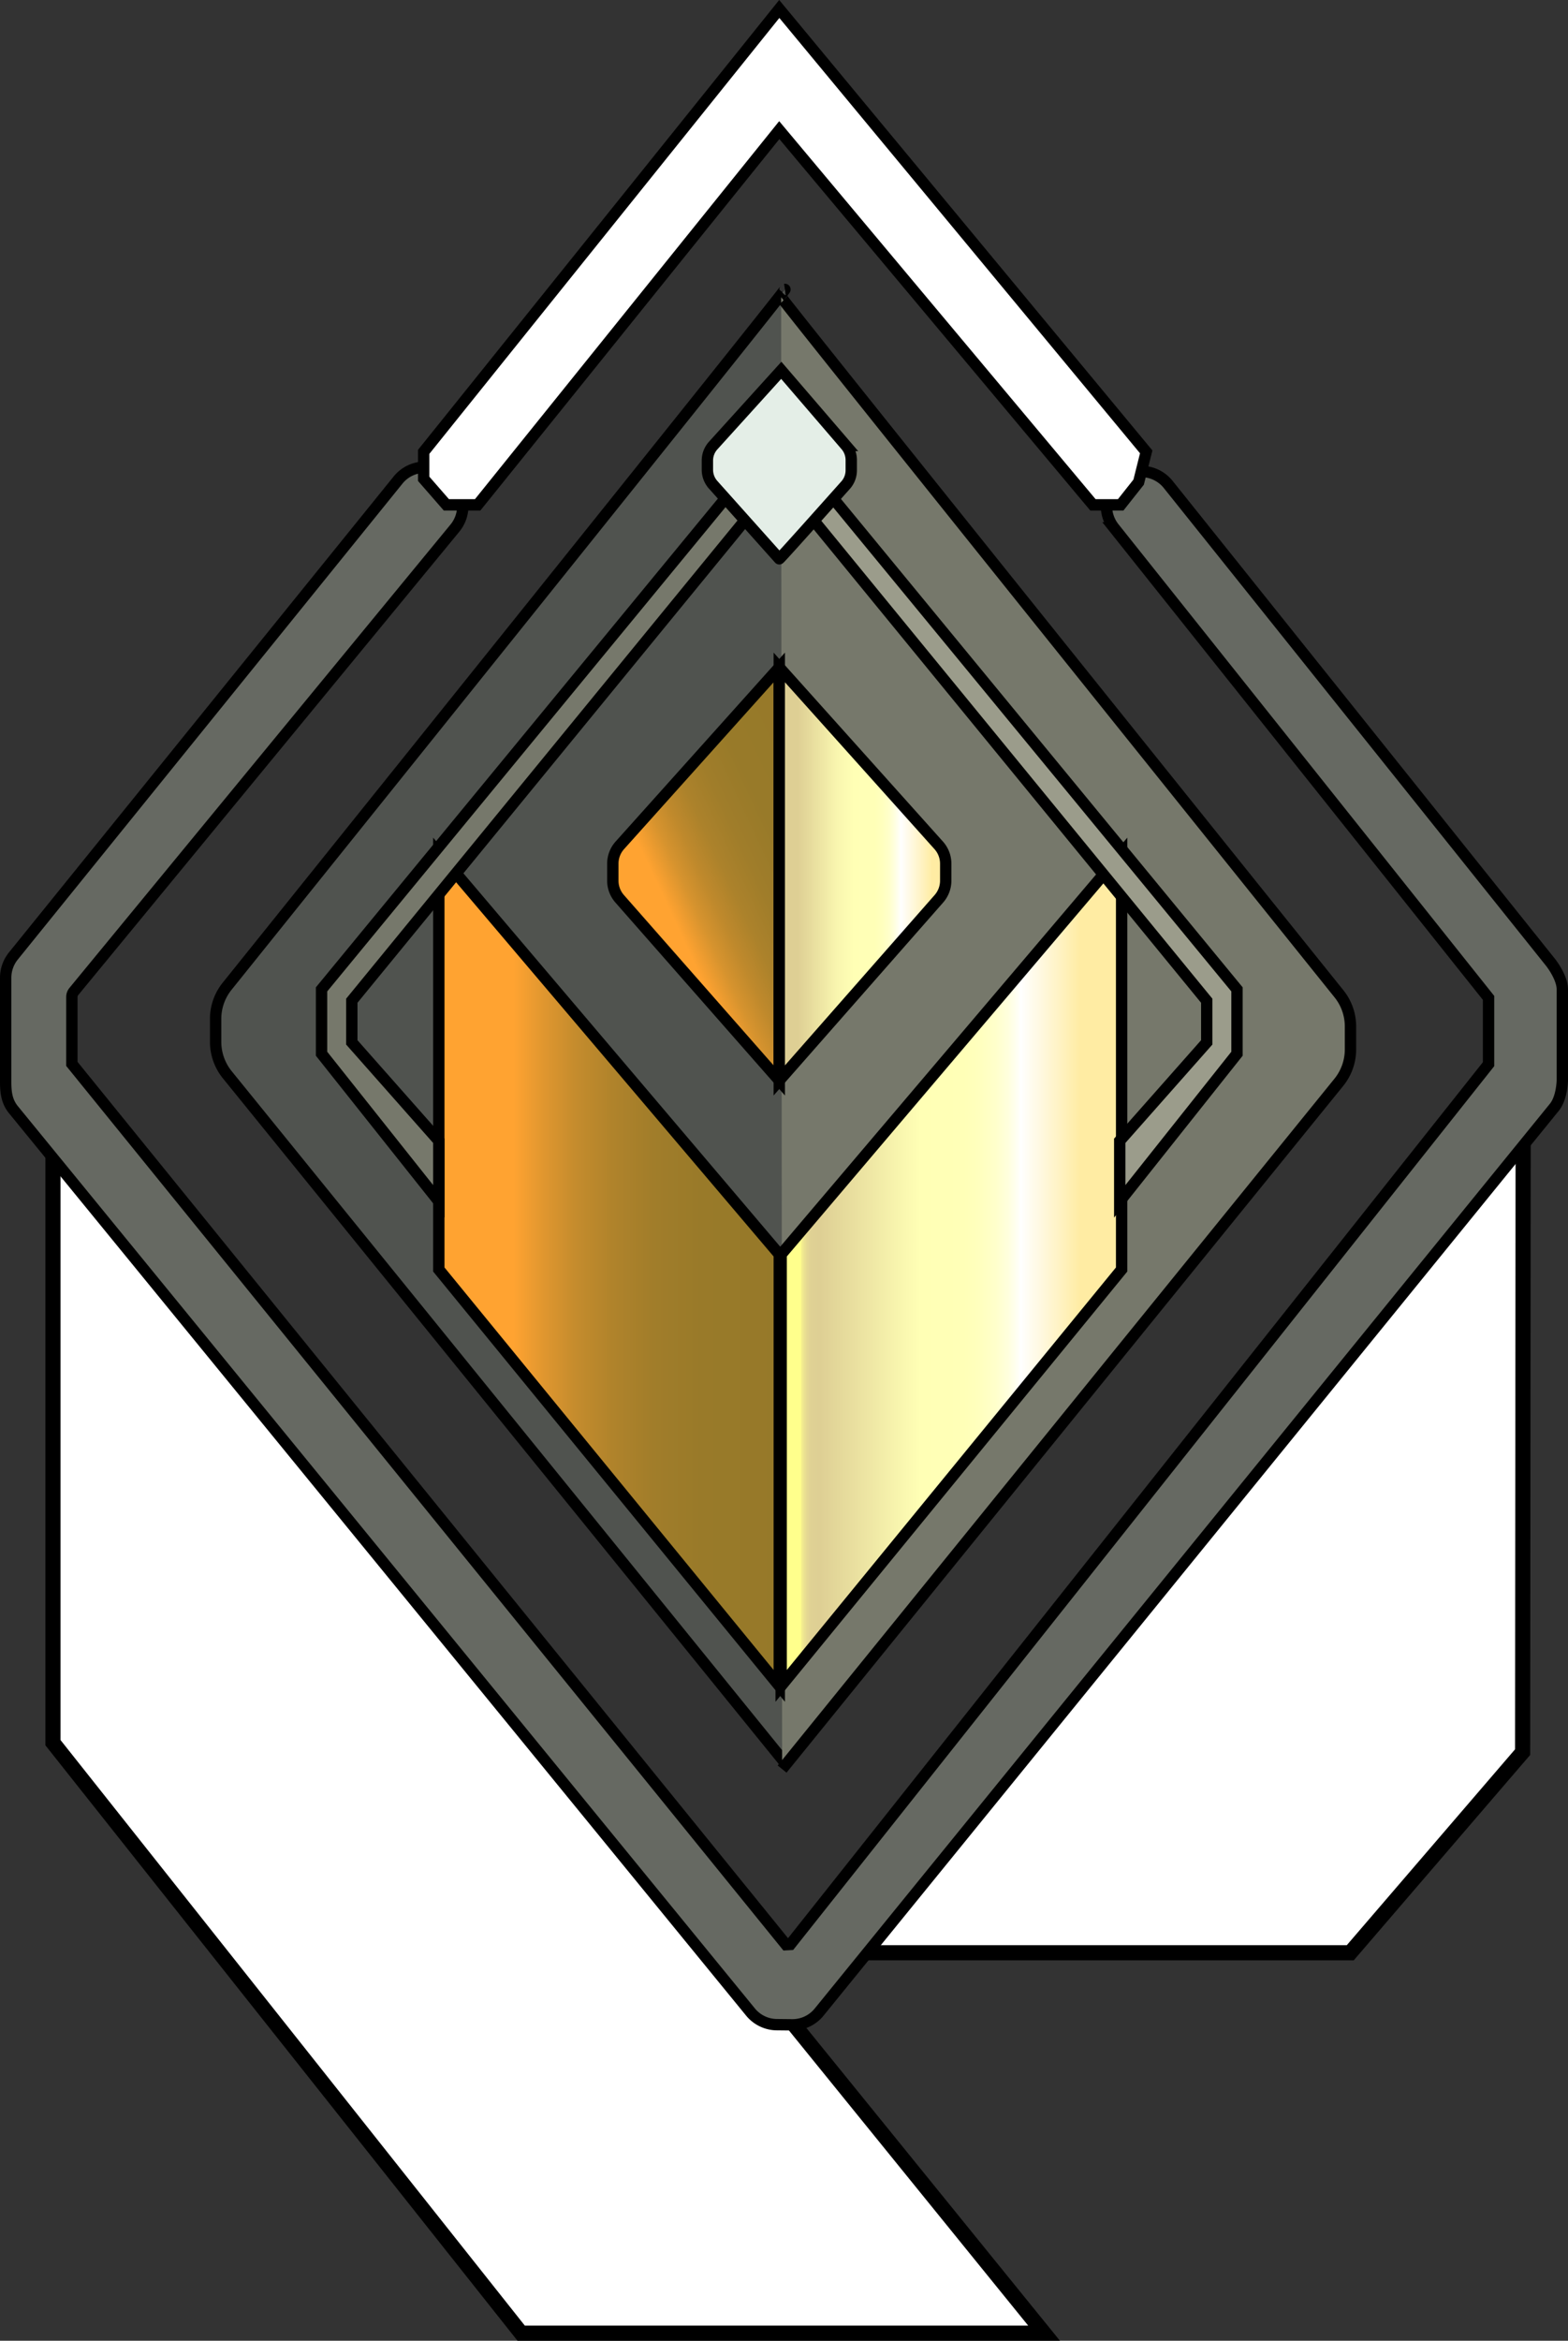 <svg xmlns="http://www.w3.org/2000/svg" xmlns:xlink="http://www.w3.org/1999/xlink" viewBox="0 0 414.5 618.37"><rect x="0" y="0" width="414.5" height="618.37" fill="#333333" stroke="none"/><defs><style>.cls-1{fill:#50534f;}.cls-1,.cls-10,.cls-11,.cls-12,.cls-2,.cls-3,.cls-4,.cls-5,.cls-6,.cls-7,.cls-9{stroke:#000;stroke-miterlimit:10;}.cls-1,.cls-10,.cls-11,.cls-12,.cls-2,.cls-4,.cls-5,.cls-6,.cls-7,.cls-9{stroke-width:3px;}.cls-2{fill:#76786b;}.cls-10,.cls-3{fill:#fff;}.cls-3{stroke-width:4px;}.cls-4{fill:url(#linear-gradient);}.cls-5{fill:url(#linear-gradient-2);}.cls-6{fill:url(#linear-gradient-3);}.cls-7{fill:url(#linear-gradient-4);}.cls-8{fill:#666962;}.cls-9{fill:none;}.cls-11{fill:#9b9c8b;}.cls-12{fill:#e4eee7;}</style><linearGradient id="linear-gradient" x1="209.25" y1="335.37" x2="292.19" y2="335.37" gradientUnits="userSpaceOnUse"><stop offset="0.03" stop-color="#ffff8c"/><stop offset="0.03" stop-color="#f8f48e"/><stop offset="0.04" stop-color="#ece391"/><stop offset="0.05" stop-color="#e4d893"/><stop offset="0.06" stop-color="#dfd194"/><stop offset="0.09" stop-color="#decf94"/><stop offset="0.41" stop-color="#ffffb5"/><stop offset="0.55" stop-color="#ffffb7"/><stop offset="0.6" stop-color="#ffffbe"/><stop offset="0.65" stop-color="#ffffcb"/><stop offset="0.69" stop-color="#ffd"/><stop offset="0.72" stop-color="#fffff4"/><stop offset="0.73" stop-color="#fff"/><stop offset="0.92" stop-color="#ffeca3"/></linearGradient><linearGradient id="linear-gradient-2" x1="116" y1="335.37" x2="206" y2="335.37" gradientUnits="userSpaceOnUse"><stop offset="0.22" stop-color="#ffa331"/><stop offset="0.31" stop-color="#df962f"/><stop offset="0.4" stop-color="#c58c2d"/><stop offset="0.51" stop-color="#b0832b"/><stop offset="0.63" stop-color="#a17d2a"/><stop offset="0.77" stop-color="#997a29"/><stop offset="1" stop-color="#967929"/></linearGradient><linearGradient id="linear-gradient-3" x1="168.56" y1="248.32" x2="226.9" y2="221.11" gradientUnits="userSpaceOnUse"><stop offset="0.17" stop-color="#ffa331"/><stop offset="0.2" stop-color="#f39e30"/><stop offset="0.27" stop-color="#d6932e"/><stop offset="0.35" stop-color="#bf892c"/><stop offset="0.44" stop-color="#ac822b"/><stop offset="0.55" stop-color="#a07d2a"/><stop offset="0.69" stop-color="#987a29"/><stop offset="1" stop-color="#967929"/></linearGradient><linearGradient id="linear-gradient-4" x1="206" y1="230.86" x2="250" y2="230.86" gradientUnits="userSpaceOnUse"><stop offset="0.11" stop-color="#decf94"/><stop offset="0.19" stop-color="#e7dc9d"/><stop offset="0.35" stop-color="#f9f6af"/><stop offset="0.45" stop-color="#ffffb5"/><stop offset="0.57" stop-color="#ffffb7"/><stop offset="0.62" stop-color="#ffffbe"/><stop offset="0.66" stop-color="#ffffcb"/><stop offset="0.69" stop-color="#ffd"/><stop offset="0.72" stop-color="#fffff4"/><stop offset="0.73" stop-color="#fff"/><stop offset="0.92" stop-color="#ffeca3"/></linearGradient></defs><g id="Layer_2" data-name="Layer 2"><g id="Layer_1-2" data-name="Layer 1"><path class="cls-1" d="M207.5,76.46C208,76.38,81.37,234,60,260.59a13.77,13.77,0,0,0-3,8.64v6a13.83,13.83,0,0,0,3.08,8.69L207.25,465.35"/><path class="cls-2" d="M206.5,78.46C206,78.38,332.63,236,354,262.59a13.77,13.77,0,0,1,3,8.64v6a13.83,13.83,0,0,1-3.08,8.69L206.75,467.35"/><polygon class="cls-3" points="276 616.37 137.77 616.37 14 460.37 14 293.37 276 616.37"/><polyline class="cls-3" points="225.5 515.87 356.94 515.87 402.5 462.87 402.65 295.87 225.5 515.03"/><polygon class="cls-4" points="206.5 331.37 206.5 445.37 296.5 335.37 296.5 225.37 206.5 331.37"/><polygon class="cls-5" points="206 331.37 206 445.37 116 335.37 116 225.37 206 331.37"/><path class="cls-6" d="M206,285.43l-42.2-48a7.24,7.24,0,0,1-1.8-4.78v-4.5a7.25,7.25,0,0,1,1.85-4.83l42.15-47Z"/><path class="cls-7" d="M206,285.43l42.2-48a7.24,7.24,0,0,0,1.8-4.78v-4.5a7.25,7.25,0,0,0-1.85-4.83l-42.15-47Z"/><path class="cls-8" d="M205.47,534.87a9.11,9.11,0,0,1-7.09-3.36L3.57,293.18c-1.72-2.1-2.07-4.44-2.07-7.32V258.35a9.17,9.17,0,0,1,2-5.76l97.06-120,4.67-5.78a9.15,9.15,0,0,1,14.43.27l.84,1.13a9.14,9.14,0,0,1-.25,11.31L19.52,261.93a2.25,2.25,0,0,0-.52,1.44v17.69L207.78,513.74l1.13-.06L393.5,281.13V263.62l-99-124.18A9.15,9.15,0,0,1,308.83,128L409.9,254.25s3.1,3.89,3.1,7.12v24c0,.05-.06,4.62-2.12,7.16l-194.33,239a9.09,9.09,0,0,1-7.1,3.38Z"/><path class="cls-9" d="M205.47,534.87a9.11,9.11,0,0,1-7.09-3.36L3.57,293.18c-1.72-2.1-2.07-4.44-2.07-7.32V258.35a9.17,9.17,0,0,1,2-5.76l97.06-120,4.67-5.78a9.15,9.15,0,0,1,14.43.27l.84,1.13a9.14,9.14,0,0,1-.25,11.31L19.52,261.93a2.25,2.25,0,0,0-.52,1.44v17.69L207.78,513.74l1.13-.06L393.5,281.13V263.62l-99-124.18A9.15,9.15,0,0,1,308.83,128L409.9,254.25s3.1,3.89,3.1,7.12v24c0,.05-.06,4.62-2.12,7.16l-194.33,239a9.09,9.09,0,0,1-7.1,3.38Z"/><polygon class="cls-10" points="112 119.37 112 126.49 118 133.37 126.27 133.37 206 34.37 288.92 133.37 296.25 133.37 301 127.37 303 119.37 206 2.37 112 119.37"/><polygon class="cls-2" points="192 131.37 197 137.37 93 264.37 93 275.37 116 301.37 116 317.37 85 278.37 85 261.37 192 131.37"/><polygon class="cls-11" points="220 131.37 215 137.37 319 264.37 319 275.37 296 301.37 296 317.37 327 278.37 327 261.37 220 131.37"/><path class="cls-12" d="M206,147.62l-17.49-19.56a5.94,5.94,0,0,1-1.51-4V121.7a5.87,5.87,0,0,1,1.53-4l18-19.87,17.07,19.85a5.92,5.92,0,0,1,1.43,3.86v2.7a5.88,5.88,0,0,1-1.5,3.93C219,133.24,206,147.83,206,147.62Z"/></g></g></svg>